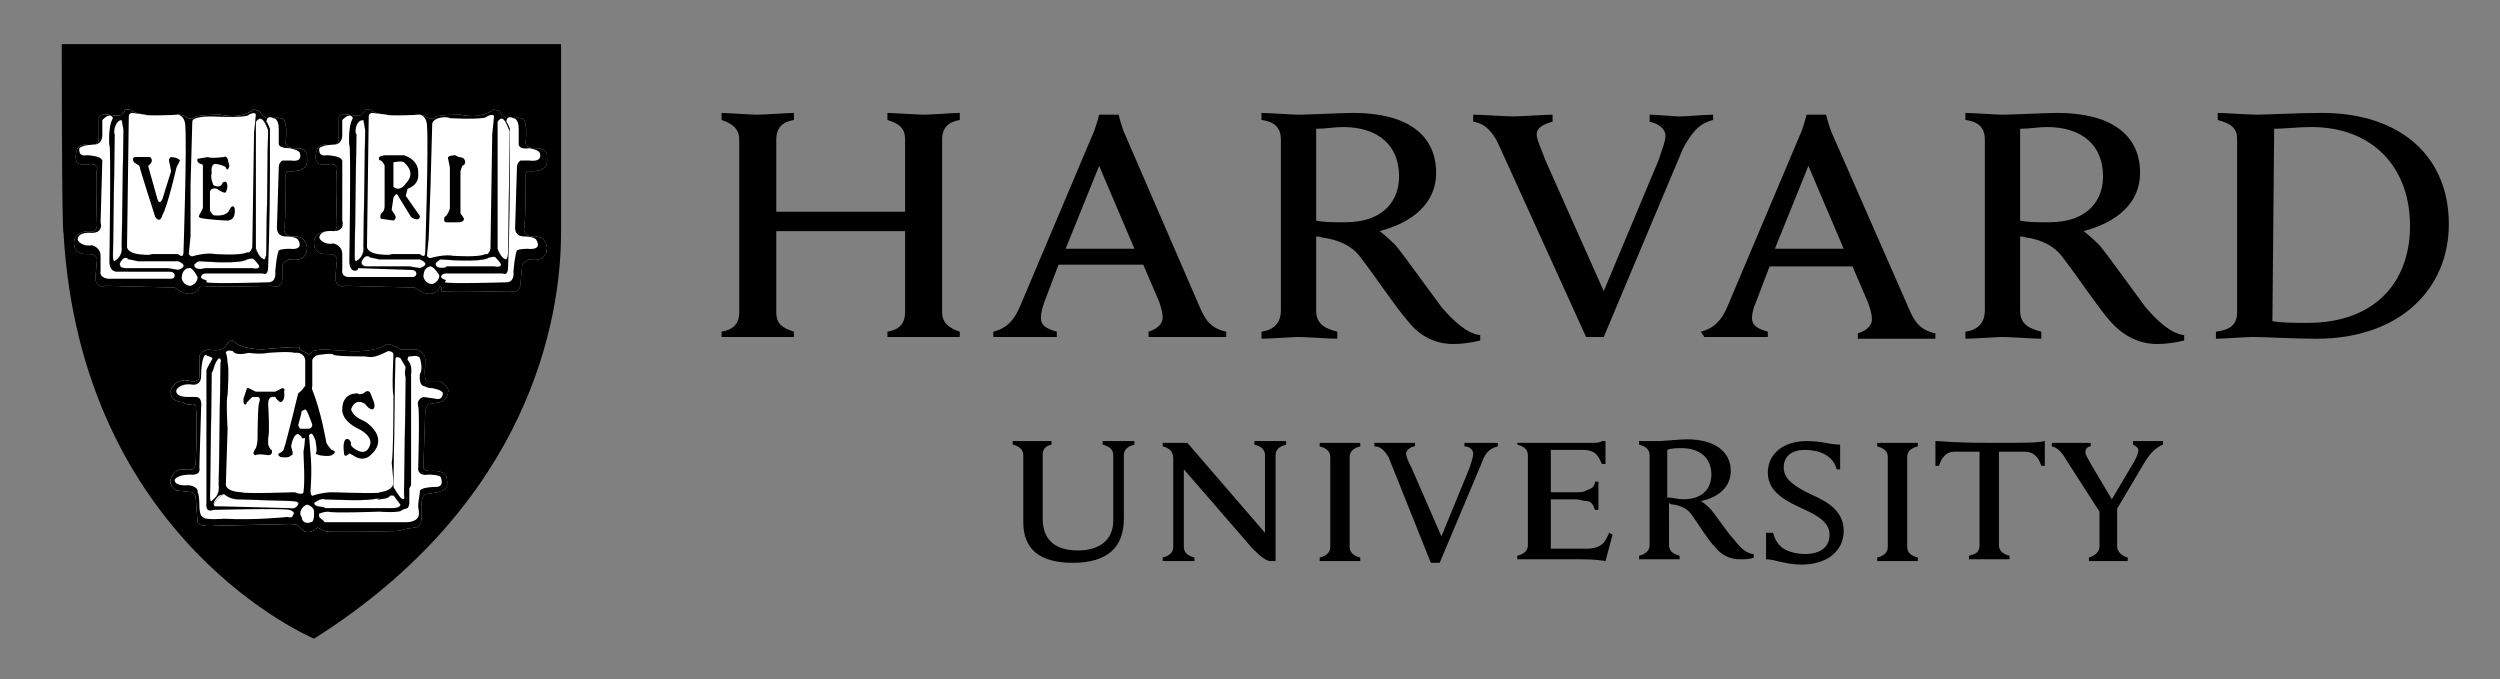 <?xml version="1.0" encoding="utf-8"?>
<!-- Generator: Adobe Illustrator 18.1.1, SVG Export Plug-In . SVG Version: 6.00 Build 0)  -->
<svg version="1.1" id="Ebene_1" xmlns="http://www.w3.org/2000/svg" xmlns:xlink="http://www.w3.org/1999/xlink" x="0px" y="0px"
	 viewBox="0 51.6 141.7 38.5" enable-background="new 0 51.6 141.7 38.5" xml:space="preserve">
<rect x="0" y="51.6" width="141.7" height="38.5" fill="#808080" stroke="none"/>
<path fill="#000" d="M58,77.4c0-0.3-0.2-0.5-0.6-0.6v-0.2h2.2v0.2c-0.4,0.1-0.5,0.3-0.5,0.6V81c0,1.1,0.6,1.8,2,1.8
	c1.1,0,2-0.5,2-1.7v-3.7c0-0.3-0.2-0.5-0.6-0.6v-0.2h1.8v0.2c-0.4,0.1-0.6,0.3-0.6,0.6V81c0,1.6-0.9,2.5-2.9,2.5
	c-1.9,0-2.8-0.8-2.8-2.3C58,81.2,58,77.4,58,77.4z M65.9,83.2c0.4-0.1,0.6-0.3,0.6-0.6v-5c0-0.4-0.2-0.6-0.6-0.7v-0.2h1.4l4.4,5.1
	v-4.4c0-0.3-0.2-0.5-0.6-0.6v-0.2h1.8v0.2c-0.4,0.1-0.6,0.3-0.6,0.6v6H72c-0.2,0-0.5-0.2-1-0.7l-3.9-4.5v4.4c0,0.3,0.2,0.5,0.6,0.6
	v0.2h-1.8C65.9,83.4,65.9,83.2,65.9,83.2z M100.3,81.8h0.2c0.1,0.4,0.3,0.7,0.6,0.9c0.3,0.2,0.8,0.3,1.2,0.3c0.9,0,1.4-0.4,1.4-1.1
	c0-0.7-0.7-1.1-1.6-1.5c-0.6-0.3-1.9-0.8-1.9-2c0-1.1,0.9-1.8,2.2-1.8c0.9,0,1.3,0.2,1.9,0.2v1.4h-0.2c-0.2-0.8-1-1.1-1.8-1.1
	c-0.9,0-1.2,0.5-1.2,1c0,0.7,0.7,1.1,1.5,1.5c0.9,0.4,1.9,0.9,1.9,2.1c0,1.1-0.9,1.9-2.4,1.9c-0.9,0-1.5-0.3-2-0.3v-1.5H100.3z
	 M120,80.3v2.3c0,0.2,0.2,0.5,0.6,0.6v0.2h-2.2v-0.2c0.4-0.1,0.6-0.4,0.6-0.6v-2.2 M119,80.6l-1.8-2.8c-0.3-0.5-0.5-0.8-0.9-0.9
	v-0.2h2.2v0.2c-0.2,0-0.3,0.2-0.3,0.3c0,0.2,0.1,0.3,0.2,0.5c0.1,0.2,1.3,2.2,1.3,2.2l1.3-2.2c0.1-0.2,0.2-0.4,0.2-0.6
	c0-0.1-0.1-0.2-0.3-0.3v-0.2h1.7v0.2c-0.5,0.2-0.8,0.6-1.1,1.1l-1.6,2.7 M86.1,76.7h4.2c0.1,0,0.4,0,0.5-0.1H91v1.3h-0.2
	c-0.2-0.4-0.3-0.8-1.1-0.8h-1.8v2.4h1.4c0.2,0,0.5,0,0.6-0.1c0.3-0.1,0.5-0.2,0.5-0.5h0.2v1.6h-0.2c-0.1-0.3-0.2-0.5-0.5-0.5
	c-0.1,0-0.4-0.1-0.6-0.1h-1.4v2.8h2c0.9,0,1.1-0.4,1.3-0.9l0.2,0.1L91,83.4c-0.6-0.1-1-0.1-1.8-0.1H86v-0.2c0.4-0.1,0.6-0.3,0.6-0.6
	v-5.1c0-0.3-0.2-0.5-0.6-0.6v-0.1L86.1,76.7z M75.4,77.5c0-0.3-0.2-0.5-0.6-0.6v-0.2h2.3v0.2c-0.4,0.1-0.6,0.3-0.6,0.6v5.1
	c0,0.3,0.2,0.5,0.6,0.6v0.2h-2.3v-0.2c0.4-0.1,0.6-0.3,0.6-0.6V77.5z M107,77.5c0-0.3-0.2-0.5-0.6-0.6v-0.2h2.3v0.2
	c-0.4,0.1-0.6,0.3-0.6,0.6v5.1c0,0.3,0.2,0.5,0.6,0.6v0.2h-2.3v-0.2c0.4-0.1,0.6-0.3,0.6-0.6V77.5z M112.8,76.7
	c-2.3,0-2.6-0.1-3.1-0.1V78h0.2c0.2-0.6,0.5-0.8,0.9-0.8h1.4v5.3c0,0.4-0.2,0.5-0.6,0.6v0.2h2.3v-0.2c-0.4-0.1-0.6-0.3-0.6-0.6v-5.3
	h1.4c0.5,0,0.8,0.2,1,0.8h0.2v-1.4C115.4,76.7,115,76.7,112.8,76.7 M94.6,79.8c0.2,0,0.5,0.1,0.8,0.1c1.2,0,1.6-0.7,1.6-1.4
	c0-0.9-0.6-1.5-1.7-1.5c-0.2,0-0.6,0-0.8,0.1v2.7L94.6,79.8z M94.6,82.5c0,0.3,0.2,0.5,0.6,0.6v0.2h-2.3v-0.2
	c0.4-0.1,0.6-0.3,0.6-0.6v-5.1c0-0.3-0.2-0.5-0.6-0.6v-0.2H94c0.3,0,1.2-0.1,1.6-0.1c1.6,0,2.5,0.7,2.5,1.8c0,0.9-0.7,1.5-1.7,1.7
	c0,0,0.2,0.1,0.5,0.4c0.3,0.3,1,1.4,1.4,1.8c0.3,0.4,0.7,0.8,1.1,0.8v0.2c-0.2,0.1-0.5,0.1-0.8,0.1c-0.5,0-1-0.2-1.4-0.7
	c-0.4-0.4-1-1.4-1.3-1.8c-0.2-0.3-0.5-0.5-1-0.6c-0.1,0-0.2,0-0.3-0.1L94.6,82.5L94.6,82.5z M78.7,77.5c-0.2-0.3-0.4-0.6-0.8-0.6
	v-0.2h2.3v0.2c-0.2,0-0.5,0.2-0.5,0.4c0,0.2,0.1,0.4,0.3,0.8l1.7,3.9l1.6-3.9c0.1-0.3,0.2-0.6,0.2-0.8s-0.2-0.4-0.5-0.4v-0.2h1.9
	v0.2c-0.4,0.1-0.7,0.3-0.9,0.9l-2.4,5.7h-0.5C81.1,83.5,78.7,77.5,78.7,77.5z M84.9,59.7c-0.3-0.6-0.7-1.1-1.4-1.2v-0.4
	c0.5,0,1.9,0.1,2.3,0.1c0.3,0,1.8-0.1,2.2-0.1v0.4c-0.4,0.1-0.9,0.3-0.9,0.7c0,0.3,0.2,0.7,0.5,1.5l3.3,7.4l3.1-7.4
	c0.2-0.6,0.4-1.1,0.4-1.4c0-0.4-0.4-0.7-0.9-0.8v-0.4c0.4,0,1.4,0.1,1.7,0.1s1.5-0.1,1.9-0.1v0.3c-0.8,0.2-1.2,0.7-1.7,1.6
	l-4.5,10.7h-1L84.9,59.7L84.9,59.7z M40.9,70.4c0.6-0.1,1-0.4,1-1.1v-9.8c0-0.6-0.4-0.9-1-1.1V58c0.3,0,1.6,0.1,2,0.1S44.7,58,45,58
	v0.4c-0.6,0.1-1,0.4-1,1.1v4.1h7.3v-4.1c0-0.7-0.4-0.9-1-1.1V58c0.3,0,1.7,0.1,2.1,0.1c0.3,0,1.7-0.1,2-0.1v0.4
	c-0.6,0.1-1,0.4-1,1.1v9.8c0,0.6,0.4,0.9,1,1.1v0.3h-4.1v-0.3c0.6-0.1,1-0.4,1-1.1v-4.6H44v4.6c0,0.7,0.4,0.9,1,1.1v0.3h-4.1V70.4z
	 M128.8,69.8c0.5,0.1,1.3,0.1,2,0.1c3.8,0,5.8-2.3,5.8-5.5c0-3.3-2.1-5.6-5.6-5.6c-0.7,0-1.6,0.1-2.1,0.1L128.8,69.8L128.8,69.8z
	 M125.6,70.4c0.8-0.1,1.2-0.4,1.2-1.1v-9.8c0-0.7-0.4-0.9-1.1-1.1V58c0.4,0,1.8,0.1,2.2,0.1c0.6,0,2.3-0.1,3.7-0.1
	c4.5,0,7.2,2.5,7.2,6.3c0,3.7-2.8,6.5-7.5,6.5c-1.3,0-2.9-0.1-3.6-0.1c-0.4,0-1.7,0.1-2.1,0.1V70.4z M74.6,64.1
	c0.4,0.1,1,0.1,1.6,0.1c2.4,0,3.1-1.4,3.1-2.6c0-1.7-1.1-2.8-3.2-2.8c-0.4,0-1,0.1-1.5,0.1V64.1z M74.6,69.2c0,0.7,0.4,1,1.2,1.2
	v0.4c-0.4,0-1.8-0.1-2.2-0.1c-0.3,0-1.7,0.1-2.1,0.1v-0.4c0.7-0.1,1.1-0.5,1.1-1.2v-9.7c0-0.6-0.3-1-1.1-1.1V58
	c0.4,0,1.8,0.1,2.1,0.1c0.6,0,2.4-0.1,3.1-0.1c3,0,4.7,1.2,4.7,3.4c0,1.7-1.3,2.8-3.2,3.3c0,0,0.4,0.3,0.9,0.8
	c0.5,0.6,2,2.7,2.6,3.5c0.6,0.7,1.4,1.5,2.2,1.6v0.3c-0.4,0.1-1,0.2-1.5,0.2c-1,0-1.9-0.4-2.6-1.3c-0.7-0.8-1.9-2.6-2.6-3.5
	c-0.4-0.6-1-1-2-1.2c-0.2,0-0.4-0.1-0.6-0.1C74.6,65,74.6,69.2,74.6,69.2z M114.5,64.1c0.4,0.1,1,0.1,1.6,0.1c2.4,0,3.1-1.4,3.1-2.6
	c0-1.7-1.1-2.8-3.2-2.8c-0.4,0-1,0.1-1.5,0.1V64.1z M114.5,69.2c0,0.7,0.4,1,1.2,1.2v0.4c-0.4,0-1.8-0.1-2.2-0.1
	c-0.3,0-1.7,0.1-2.1,0.1v-0.4c0.7-0.1,1.1-0.5,1.1-1.2v-9.7c0-0.6-0.3-1-1.1-1.1V58c0.4,0,1.8,0.1,2.1,0.1c0.6,0,2.4-0.1,3.1-0.1
	c3,0,4.7,1.2,4.7,3.4c0,1.7-1.3,2.8-3.2,3.3c0,0,0.4,0.3,0.9,0.8c0.5,0.6,2,2.7,2.6,3.5c0.6,0.7,1.4,1.5,2.2,1.6v0.3
	c-0.4,0.1-1,0.2-1.5,0.2c-1,0-1.9-0.4-2.7-1.3c-0.7-0.8-1.9-2.6-2.6-3.5c-0.4-0.6-1-1-1.9-1.2c-0.2,0-0.4-0.1-0.6-0.1
	C114.5,65,114.5,69.2,114.5,69.2z M64.3,65.7l-2-4.7l-1.9,4.7H64.3z M56.3,70.4c0.8-0.2,1.2-0.7,1.5-1.4l4.1-9.7
	c0.2-0.4,0.4-1.2,0.4-1.2h1.1c0,0,0.2,0.8,0.4,1.2L68,69c0.3,0.7,0.6,1.2,1.5,1.4v0.3h-4.4v-0.3c0.6-0.2,0.8-0.5,0.8-0.8
	s-0.1-0.6-0.2-0.9l-0.9-2.1H60l-0.8,2.1C59.1,69,59,69.3,59,69.6c0,0.4,0.2,0.6,0.9,0.8v0.3h-3.6C56.3,70.7,56.3,70.4,56.3,70.4z
	 M104.5,65.7l-2-4.7l-1.9,4.7H104.5z M96.4,70.4c0.8-0.2,1.2-0.7,1.5-1.4l4.1-9.7c0.2-0.4,0.4-1.2,0.4-1.2h1.1c0,0,0.2,0.8,0.4,1.2
	l4.3,9.8c0.3,0.7,0.6,1.2,1.5,1.4v0.3h-4.4v-0.3c0.6-0.2,0.8-0.5,0.8-0.8c0-0.3-0.1-0.6-0.2-0.9l-0.9-2.1h-4.7l-0.8,2.1
	c-0.1,0.2-0.2,0.6-0.2,0.8c0,0.4,0.2,0.6,0.9,0.8v0.3h-3.6L96.4,70.4L96.4,70.4z M3.5,54.1h28.3v10.7c0,4.9-1.8,15.3-14,23
	c0,0-13.2-5.5-14.2-23C3.5,64.8,3.5,54.1,3.5,54.1z"/>
<path fill="#FFFFFF" d="M24.9,67.9c0,0-0.3,0.8-1.4,0l-3.9-0.1c0,0-0.5,0.2-0.6-0.4l0.1-1.1c0,0,0-0.3-0.5-0.3c0,0-0.8,0.1-0.8-0.6
	c0,0-0.1-0.7,0.9-0.7c0,0,0.3,0.2,0.4-0.3c0,0-0.1-3,0-3.2c0,0,0.1-0.3-0.4-0.3c0,0-0.8,0.2-0.8-0.3c0,0-0.1-0.8,0.5-0.8
	c0,0,0.6,0.1,0.7-0.1c0,0,0.1,0.1,0.1-0.5v-0.9c0,0,0.1-0.3,0.5-0.2c0,0,0.7,0.1,0.8,0c0,0,0.2-0.2,0.2-0.3c0,0,0.4,0,0.4,0.1
	c0,0,0.6,0.4,2.6,0.2c0,0,0.3,0,0.4,0.1c0,0,0.4,0.3,0.6,0c0,0,0.3-0.1,1.4-0.1c0,0,1.1,0.3,1.9-0.3l0.3,0.1c0,0,0.3,0.5,0.6,0.4
	c0,0,0.7-0.1,0.8,0.1c0,0,0.2,0.3,0.1,1.2c0,0-0.1,0.4,0.5,0.4c0,0,0.8-0.1,0.7,0.6c0,0,0.2,0.8-1.1,0.7c0,0-0.2,0.2-0.1,0.4
	c0,0,0,2.6-0.1,2.9c0,0,0,0.4,0.5,0.4c0,0,0.7-0.1,0.8,0.6c0,0,0.1,0.9-1,0.7c0,0-0.3,0.1-0.4,0.3l-0.1,1.1c0,0,0,0.6-0.6,0.4
	c-0.1,0-3.6,0.1-3.9,0C25.1,67.8,24.9,67.8,24.9,67.9 M17.5,71.7c0,0,0.2-0.1,0.2-0.2c0,0,0.5-0.1,0.6-0.1l1.5,0.1
	c0,0,1.5,0.1,2.1-0.4c0,0,0.2,0,0.4,0.1c0,0,0.3,0.1,0.4,0.2h0.9c0,0,0.5,0.2,0.5,0.5v0.4c0,0-0.1,0.8,0.1,0.9h0.7
	c0,0,0.6,0.3,0.5,0.6c0,0,0,0.5-0.5,0.6c0,0-0.5,0.1-0.6,0.1c0,0-0.2,0.2-0.2,0.5L24,78c0,0-0.1,0.3,0.4,0.3c0,0,0.7-0.1,0.9,0.3
	c0,0,0.2,0.7-0.2,0.8l-0.3,0.1l-0.6,0.1c0,0-0.3,0-0.3,0.5v0.8c0,0,0,0.6-0.4,0.6l-0.6,0.1c0,0-0.2,0.1-0.5,0.1c0,0-3.9,0.1-4,0
	L18,81.5c0,0-0.5,0.5-0.9,0.1l-0.3-0.3c0,0-0.2,0.1-0.3,0c-0.1,0-4.3,0.1-4.3,0.1s-0.9,0.1-1-0.2c0,0-0.1-1.2-0.1-1.3
	c0,0,0-0.3-0.2-0.4L10,79.4c0,0-0.5-0.3-0.3-0.7c0,0,0.2-0.5,0.6-0.5c0,0,0.7,0.1,0.7-0.1c0,0,0.1-0.1,0.1-0.4c0,0,0.1-2.7,0-2.9
	c0,0,0.1-0.3-0.2-0.3c0,0-0.3,0.1-0.5-0.1c0,0-0.6,0-0.7-0.4c0,0-0.1-0.3,0.1-0.5c0,0,0.3-0.5,1-0.3c0,0,0.4,0.1,0.5-0.2v-1.1
	c0,0-0.1-0.3,0.5-0.5c0,0,0.7,0.2,1-0.2c0,0,0.3-0.5,0.5-0.2c0,0,0.4,0.4,1.6,0.4c0,0,2.1-0.2,2.1-0.1
	C16.8,71.4,17.3,71.5,17.5,71.7z M11.3,67.9c0,0-0.3,0.8-1.4,0L6,67.8c0,0-0.5,0.2-0.6-0.4l0.1-1.1c0,0,0-0.3-0.5-0.3
	c0,0-0.8,0.1-0.8-0.6c0,0-0.1-0.7,0.9-0.7c0,0,0.3,0.2,0.4-0.3c0,0-0.1-3,0-3.2c0,0,0.1-0.3-0.4-0.3c0,0-0.8,0.2-0.8-0.3
	c0,0-0.1-0.8,0.5-0.8c0,0,0.6,0.1,0.7-0.1c0,0,0.1,0.1,0.1-0.5v-0.9c0,0,0.1-0.3,0.5-0.2c0,0,0.7,0.1,0.8,0c0,0,0.2-0.2,0.2-0.3
	c0,0,0.4,0,0.4,0.1c0,0,0.6,0.4,2.6,0.2c0,0,0.3,0,0.4,0.1c0,0,0.4,0.3,0.6,0c0,0,0.3-0.1,1.4-0.1c0,0,1.1,0.3,1.9-0.3l0.3,0.1
	c0,0,0.3,0.5,0.6,0.4c0,0,0.7-0.1,0.8,0.1c0,0,0.2,0.3,0.1,1.2c0,0-0.1,0.4,0.5,0.4c0,0,0.8-0.1,0.7,0.6c0,0,0.2,0.8-1.1,0.7
	c0,0-0.2,0.2-0.1,0.4c0,0,0,2.6-0.1,2.9c0,0,0,0.4,0.5,0.4c0,0,0.7-0.1,0.8,0.6c0,0,0.1,0.9-1,0.7c0,0-0.3,0.1-0.4,0.3v0.8
	c0,0,0,0.6-0.6,0.4c-0.1,0-3.6,0.1-3.9,0C11.5,67.8,11.3,67.8,11.3,67.9"/>
<path fill="#000" d="M24.9,67.9c0,0-0.3,0.8-1.4,0l-3.9-0.1c0,0-0.5,0.2-0.6-0.4l0.1-1.1c0,0,0-0.3-0.5-0.3c0,0-0.8,0.1-0.8-0.6
	c0,0-0.1-0.7,0.9-0.7c0,0,0.3,0.2,0.4-0.3c0,0-0.1-3,0-3.2c0,0,0.1-0.3-0.4-0.3c0,0-0.8,0.2-0.8-0.3c0,0-0.1-0.8,0.5-0.8
	c0,0,0.6,0.1,0.7-0.1c0,0,0.1,0.1,0.1-0.5v-0.9c0,0,0.1-0.3,0.5-0.2c0,0,0.7,0.1,0.8,0c0,0,0.2-0.2,0.2-0.3c0,0,0.4,0,0.4,0.1
	c0,0,0.6,0.4,2.6,0.2c0,0,0.3,0,0.4,0.1c0,0,0.4,0.3,0.6,0c0,0,0.3-0.1,1.4-0.1c0,0,1.1,0.3,1.9-0.3l0.3,0.1c0,0,0.3,0.5,0.6,0.4
	c0,0,0.7-0.1,0.8,0.1c0,0,0.2,0.3,0.1,1.2c0,0-0.1,0.4,0.5,0.4c0,0,0.8-0.1,0.7,0.6c0,0,0.2,0.8-1.1,0.7c0,0-0.2,0.2-0.1,0.4
	c0,0,0,2.6-0.1,2.9c0,0,0,0.4,0.5,0.4c0,0,0.7-0.1,0.8,0.6c0,0,0.1,0.9-1,0.7c0,0-0.3,0.1-0.4,0.3l-0.1,1.1c0,0,0,0.6-0.6,0.4
	c-0.1,0-3.6,0.1-3.9,0C25.1,67.8,24.9,67.8,24.9,67.9"/>
<path fill="none" stroke="#000000" stroke-width="1.000000e-02" d="M24.9,67.9c0,0-0.3,0.8-1.4,0l-3.9-0.1c0,0-0.5,0.2-0.6-0.4
	l0.1-1.1c0,0,0-0.3-0.5-0.3c0,0-0.8,0.1-0.8-0.6c0,0-0.1-0.7,0.9-0.7c0,0,0.3,0.2,0.4-0.3c0,0-0.1-3,0-3.2c0,0,0.1-0.3-0.4-0.3
	c0,0-0.8,0.2-0.8-0.3c0,0-0.1-0.8,0.5-0.8c0,0,0.6,0.1,0.7-0.1c0,0,0.1,0.1,0.1-0.5v-0.9c0,0,0.1-0.3,0.5-0.2c0,0,0.7,0.1,0.8,0
	c0,0,0.2-0.2,0.2-0.3c0,0,0.4,0,0.4,0.1c0,0,0.6,0.4,2.6,0.2c0,0,0.3,0,0.4,0.1c0,0,0.4,0.3,0.6,0c0,0,0.3-0.1,1.4-0.1
	c0,0,1.1,0.3,1.9-0.3l0.3,0.1c0,0,0.3,0.5,0.6,0.4c0,0,0.7-0.1,0.8,0.1c0,0,0.2,0.3,0.1,1.2c0,0-0.1,0.4,0.5,0.4
	c0,0,0.8-0.1,0.7,0.6c0,0,0.2,0.8-1.1,0.7c0,0-0.2,0.2-0.1,0.4c0,0,0,2.6-0.1,2.9c0,0,0,0.4,0.5,0.4c0,0,0.7-0.1,0.8,0.6
	c0,0,0.1,0.9-1,0.7c0,0-0.3,0.1-0.4,0.3l-0.1,1.1c0,0,0,0.6-0.6,0.4c-0.1,0-3.6,0.1-3.9,0C25.1,67.8,24.9,67.8,24.9,67.9z"/>
<path fill="#FFFFFF" d="M20.6,58.4c0,0,0.1,0.5,0.1,0.6c0,0.1-0.1,6.6-0.1,6.6s0.1,0.5-0.4,0.8c0,0-0.1,0.1-0.1-0.3l0.1-6.9
	C20.1,59.2,20.1,58.4,20.6,58.4"/>
<path fill="none" stroke="#000" stroke-width="1.200000e-02" d="M20.6,58.4c0,0,0.1,0.5,0.1,0.6c0,0.1-0.1,6.6-0.1,6.6
	s0.1,0.5-0.4,0.8c0,0-0.1,0.1-0.1-0.3l0.1-6.9C20.1,59.2,20.1,58.4,20.6,58.4z"/>
<path fill="#FFFFFF" d="M19.8,66.4c0,0,0.1-6.5,0-6.6v0.1c0,0-0.1-1.1,0.2-1.6c0,0-0.1-0.4-0.6,0.1v0.9c0,0,0,0.5-0.5,0.5
	c0,0-0.6,0-0.8,0.2c0,0-0.1,0.5,0.4,0.4c0,0,0.8,0,0.9,0.3v3.4c0,0,0.2,0.6-0.5,0.6c0,0-0.8-0.1-0.8,0.4c0,0,0.2,0.4,0.8,0.3
	c0,0,0.5,0.1,0.5,0.6v0.9c0,0-0.1,0.4,0.4,0.4h3.6c0,0,0.2,0,0.2-0.2c0,0,0-0.2-0.3-0.2l-3-0.1C20.3,67,19.8,67.1,19.8,66.4"/>
<path fill="#FFFFFF" d="M20.5,66.4c0,0-0.1,0.3,0.3,0.3h2.4l0.6,0.1c0,0,0.7-0.2,0-0.5h-2.3c0,0-0.4-0.1-0.5-0.1
	C20.9,66.1,20.7,66,20.5,66.4"/>
<path fill="none" stroke="#000" stroke-width="1.200000e-02" d="M20.5,66.4c0,0-0.1,0.3,0.3,0.3h2.4l0.6,0.1c0,0,0.7-0.2,0-0.5
	h-2.3c0,0-0.4-0.1-0.5-0.1C20.9,66.1,20.7,66,20.5,66.4z"/>
<path fill="#FFFFFF" d="M24.4,66.7c0,0-0.4,0-0.4,0.6c0,0,0.1,0.4,0.5,0.4c0,0,0.4-0.1,0.4-0.5C24.9,67.2,24.6,66.7,24.4,66.7
	 M24.7,66.5c0,0,0.2-0.2,0.3-0.2c0,0,2.3,0.2,2.7-0.1c0,0,0.4-0.1,0.4,0c0,0,0.3,0.3,0.3,0.4c0,0,0,0.2-0.4,0.1h-2.7
	C25.4,66.8,24.6,66.9,24.7,66.5"/>
<path fill="none" stroke="#000" stroke-width="1.200000e-02" d="M24.7,66.5c0,0,0.2-0.2,0.3-0.2c0,0,2.3,0.2,2.7-0.1
	c0,0,0.4-0.1,0.4,0c0,0,0.3,0.3,0.3,0.4c0,0,0,0.2-0.4,0.1h-2.7C25.4,66.8,24.6,66.9,24.7,66.5z"/>
<path fill="#FFFFFF" d="M25,67.3c0,0,0-0.2,0.3-0.2h3.2c0,0,0.3,0.2,0.3-0.4c0,0,0.1-2.5,0.1-5.3v-2.5c0,0-0.1-0.3-0.2-0.4
	c0,0,0-0.4,0.4-0.2c0,0,0.3,0,0.3,0.6v0.8c0,0-0.1,0.4,0.6,0.3c0,0,0.6,0.1,0.6,0.3c0,0,0.2,0.5-0.6,0.4h-0.5c0,0-0.2,0.1-0.2,0.4
	l-0.1,3.3c0,0-0.1,0.6,0.5,0.6c0,0,0.6,0,0.7,0.2c0,0,0.4,0.6-0.5,0.5c0,0-0.5,0-0.6,0.1c0,0-0.1,0.1-0.2,1.2c0,0,0.1,0.6-0.4,0.6
	c0,0-3.2,0.1-3.5,0C25.4,67.4,25.1,67.5,25,67.3 M20.9,58.2l-0.1,7.4c0,0,0,0.3,0.6,0.4c0,0,0.7,0.1,0.8,0h1.6c0,0,0.3,0.3,0.3-0.1
	c0,0,0.2-6,0.1-7.2c0,0,0-0.5-0.4-0.6c0,0-1.7,0.1-1.9,0L21.1,58C21.1,58,20.9,58,20.9,58.2"/>
<path fill="#FFFFFF" d="M24.5,58.6c0,0-0.1,3.5-0.1,3.6l-0.1,2.9l-0.1,1c0,0,0.1,0.2,0.3,0.1c0,0,0.7-0.2,1.2-0.1
	c0,0,1.5,0.1,1.8-0.1c0,0,0.2,0.1,0.3-0.3c0,0,0.1-6.4,0.1-6.5c0,0,0.1-0.9,0.1-1c0,0,0-0.2-0.4,0c0,0,0.1,0.2-2.1,0.1
	C25.4,58.2,24.6,58.2,24.5,58.6 M28.2,58.5v7.2c0,0,0.2,0.6,0.5,0.6c0,0,0.1-0.1,0.1-0.4l0.1-6.9C28.8,59,28.6,57.9,28.2,58.5"/>
<path fill="none" stroke="#000" stroke-width="1.200000e-02" d="M28.2,58.5v7.2c0,0,0.2,0.6,0.5,0.6c0,0,0.1-0.1,0.1-0.4l0.1-6.9
	C28.8,59,28.6,57.9,28.2,58.5z"/>
<path fill="#000" d="M25.4,60.6c-0.1-0.2,0.4-0.2,0.4-0.2l0.2,0.1c0.2,0,0.3,0.1,0.3,0.1c0.2,0.3-0.1,0.4-0.1,0.4l-0.1,0.3v2.4
	c0.1,0.1,0.2,0.3,0.2,0.3c0,0.2-0.3,0.2-0.3,0.2h-0.7c-0.2,0-0.1-0.3-0.1-0.3c0.2-0.1,0.3-0.5,0.3-0.5v-2.3
	C25.5,61.1,25.4,60.6,25.4,60.6z M22.3,61v1.2C22.7,62.5,23,62,23,62c0.6-0.6,0-1.1-0.1-1.2s-0.6,0-0.6,0V61z M22.3,62.8l-0.1,0.7
	l0.2,0.3c0.1,0.2-0.1,0.3-0.1,0.3L21.6,64c-0.1-0.1,0-0.3,0-0.3c0.2-0.1,0.2-0.4,0.2-0.4V61c0-0.1-0.2-0.3-0.2-0.3
	c-0.2,0-0.1-0.2-0.1-0.2c0.1-0.1,0.4-0.1,0.4-0.1h1c0.9,0.3,0.8,1,0.8,1c0.1,0.7-0.6,0.9-0.6,0.9L23,62.7l0.7,1
	c0.1,0.1,0.1,0.2,0.1,0.2c-0.1,0.3-0.5,0-0.5,0l-0.8-1.3C22.4,62.6,22.3,62.8,22.3,62.8 M17.5,71.7c0,0,0.2-0.1,0.2-0.2
	c0,0,0.5-0.1,0.6-0.1l1.5,0.1c0,0,1.5,0.1,2.1-0.4c0,0,0.2,0,0.4,0.1c0,0,0.3,0.1,0.4,0.2h0.9c0,0,0.5,0.2,0.5,0.5v0.4
	c0,0-0.1,0.8,0.1,0.9h0.7c0,0,0.6,0.3,0.5,0.6c0,0,0,0.5-0.5,0.6c0,0-0.5,0.1-0.6,0.1c0,0-0.2,0.2-0.2,0.5L24,78
	c0,0-0.1,0.3,0.4,0.3c0,0,0.7-0.1,0.9,0.3c0,0,0.2,0.7-0.2,0.8l-0.3,0.1l-0.6,0.1c0,0-0.3,0-0.3,0.5v0.8c0,0,0,0.6-0.4,0.6l-0.6,0.1
	c0,0-0.2,0.1-0.5,0.1c0,0-3.9,0.1-4,0L18,81.5c0,0-0.5,0.5-0.9,0.1l-0.3-0.3c0,0-0.2,0.1-0.3,0c-0.1,0-4.3,0.1-4.3,0.1
	s-0.9,0.1-1-0.2c0,0-0.1-1.2-0.1-1.3c0,0,0-0.3-0.2-0.4L10,79.4c0,0-0.5-0.3-0.3-0.7c0,0,0.2-0.5,0.6-0.5c0,0,0.7,0.1,0.7-0.1
	c0,0,0.1-0.1,0.1-0.4c0,0,0.1-2.7,0-2.9c0,0,0.1-0.3-0.2-0.3c0,0-0.3,0.1-0.5-0.1c0,0-0.6,0-0.7-0.4c0,0-0.1-0.3,0.1-0.5
	c0,0,0.3-0.5,1-0.3c0,0,0.4,0.1,0.5-0.2v-1.1c0,0-0.1-0.3,0.5-0.5c0,0,0.7,0.2,1-0.2c0,0,0.3-0.5,0.5-0.2c0,0,0.4,0.4,1.6,0.4
	c0,0,2.1-0.2,2.1-0.1C16.8,71.4,17.3,71.5,17.5,71.7z"/>
<path fill="none" stroke="#000000" stroke-width="1.000000e-02" d="M17.5,71.7c0,0,0.2-0.1,0.2-0.2c0,0,0.5-0.1,0.6-0.1l1.5,0.1
	c0,0,1.5,0.1,2.1-0.4c0,0,0.2,0,0.4,0.1c0,0,0.3,0.1,0.4,0.2h0.9c0,0,0.5,0.2,0.5,0.5v0.4c0,0-0.1,0.8,0.1,0.9h0.7
	c0,0,0.6,0.3,0.5,0.6c0,0,0,0.5-0.5,0.6c0,0-0.5,0.1-0.6,0.1c0,0-0.2,0.2-0.2,0.5L24,78c0,0-0.1,0.3,0.4,0.3c0,0,0.7-0.1,0.9,0.3
	c0,0,0.2,0.7-0.2,0.8l-0.3,0.1l-0.6,0.1c0,0-0.3,0-0.3,0.5v0.8c0,0,0,0.6-0.4,0.6l-0.6,0.1c0,0-0.2,0.1-0.5,0.1c0,0-3.9,0.1-4,0
	l-0.5,0.1c0,0-0.5,0.5-0.9,0.1l-0.3-0.3c0,0-0.2,0.1-0.3,0c-0.1,0-4.3,0.1-4.3,0.1s-0.9,0.1-1-0.2c0,0-0.1-1.2-0.1-1.3
	c0,0,0-0.3-0.2-0.4l-0.9-0.1c0,0-0.5-0.3-0.3-0.7c0,0,0.2-0.5,0.6-0.5c0,0,0.7,0.1,0.7-0.1c0,0,0.1-0.1,0.1-0.4c0,0,0.1-2.7,0-2.9
	c0,0,0.1-0.3-0.2-0.3c0,0-0.3,0.1-0.5-0.1c0,0-0.6,0-0.7-0.4c0,0-0.1-0.3,0.1-0.5c0,0,0.3-0.5,1-0.3c0,0,0.4,0.1,0.5-0.2v-1.1
	c0,0-0.1-0.3,0.5-0.5c0,0,0.7,0.2,1-0.2c0,0,0.3-0.5,0.5-0.2c0,0,0.4,0.4,1.6,0.4c0,0,2.1-0.2,2.1-0.1c0,0,0.5,0.1,0.6,0.2
	L17.5,71.7z"/>
<path fill="#FFFFFF" d="M18.1,80.7c0,0,0.3-0.1,0.5-0.1c0.2,0.1,2.9,0,2.9,0s1.2,0.1,1.3-0.1l0.3-0.1c0,0,0.1-0.1,0.1-0.3v-0.8
	l0.1-0.2v-6.3c0,0,0.1-0.5-0.2-0.8c0,0,0-0.2,0.1-0.2h0.1c0,0,0.4-0.1,0.5,0.1c0,0,0.2,0.6,0,0.9c0,0-0.1,0.7,0.3,0.7
	c0,0,0.1,0.1,0.4,0.1c0,0,0.6,0.1,0.6,0.3c0,0,0,0.4-0.4,0.3L24,74.1c0,0-0.4,0.1-0.3,0.5s0,3.6,0,3.6s0,0.4,0.6,0.3
	c0,0,0.7,0,0.7,0.2c0,0,0.2,0.5-0.3,0.5c0,0-1,0-0.9,0.3c0,0-0.1,0.6-0.1,0.8c0,0,0.1,0.5,0,0.6c0,0-0.1,0.3-0.7,0.3h-4.6
	C18.3,81,18,81,18.1,80.7 M17.4,80.2c0,0,0.4,0.1,0.4,0.4c0,0.3,0,0.6-0.2,0.6c-0.2,0.1-0.5,0-0.5-0.3
	C16.9,80.7,17.1,80.3,17.4,80.2"/>
<path fill="#FFFFFF" d="M17.8,80.1c0,0,0.4-0.3,0.6-0.2c0,0,2.1,0.1,2.7,0c0.6-0.1,0.3,0,0.3,0s0.6,0,0.7-0.2c0,0,0.2-0.1,0.3,0.1
	l0.3,0.4c0,0,0,0.2-0.4,0.2h-3.9C18.5,80.3,17.8,80.4,17.8,80.1"/>
<path fill="none" stroke="#000" stroke-width="1.200000e-02" d="M17.8,80.1c0,0,0.4-0.3,0.6-0.2c0,0,2.1,0.1,2.7,0
	c0.6-0.1,0.3,0,0.3,0s0.6,0,0.7-0.2c0,0,0.2-0.1,0.3,0.1l0.3,0.4c0,0,0,0.2-0.4,0.2h-3.9C18.5,80.3,17.8,80.4,17.8,80.1z"/>
<path fill="#FFFFFF" d="M12.4,71.9c0,0,0.2,0,0.1,0.3l-0.1,6.9c0,0,0.1,0.5-0.3,0.8c0,0-0.2,0.3-0.2-0.1l0.1-7.1
	C12.1,72.7,12.1,72.2,12.4,71.9"/>
<path fill="none" stroke="#000" stroke-width="1.200000e-02" d="M12.4,71.9c0,0,0.2,0,0.1,0.3l-0.1,6.9c0,0,0.1,0.5-0.3,0.8
	c0,0-0.2,0.3-0.2-0.1l0.1-7.1C12.1,72.7,12.1,72.2,12.4,71.9z"/>
<path fill="#FFFFFF" d="M12,72c0,0-0.3,0.5-0.3,0.6v7.5c0,0-0.1,0.6,0.4,0.4c0,0,4-0.1,4.3,0c0,0,0.4,0.1,0.2,0.3c0,0,0,0.2-0.3,0.1
	c0,0-1.9,0.2-3.6,0.1c0,0-1.1,0.1-1.2-0.1c0,0-0.2,0-0.2-0.7c0,0,0-0.6-0.1-0.7c0,0,0.1-0.3-0.5-0.4c0,0-0.8,0.1-0.8-0.3
	c0,0,0.1-0.3,0.9-0.3c0,0,0.6,0.1,0.5-0.4l0.1-3.4c0,0,0.1-0.6-0.3-0.6h-0.5c0,0-0.7,0-0.6-0.4c0,0,0.2-0.4,0.9-0.3
	c0,0,0.5,0.1,0.5-0.5c0,0,0-1.2,0.3-1.2C11.6,71.8,12.2,71.8,12,72"/>
<path fill="#FFFFFF" d="M12.7,79.6c0,0,0.3,0.3,0.8,0.3l3.1,0.1c0,0,0.4,0,0.3,0.2c0,0-0.1,0.3-0.5,0.2l-3.8-0.1h-0.4
	c0,0-0.3-0.1,0.2-0.6L12.7,79.6z"/>
<path fill="none" stroke="#000" stroke-width="1.200000e-02" d="M12.7,79.6c0,0,0.3,0.3,0.8,0.3l3.1,0.1c0,0,0.3,0,0.3,0.2
	c0,0-0.1,0.3-0.5,0.2h-4.2c0,0-0.3-0.1,0.2-0.6L12.7,79.6z"/>
<path fill="#FFFFFF" d="M22.3,79.2c0,0,0.3,0.5,0.4,0.6c0,0,0.3,0.3,0.2-0.2L23,73c0,0-0.1-0.2,0-0.6l-0.3-0.5c0,0-0.3-0.2-0.3,0.1
	l-0.1,7C22.3,79,22.3,79.2,22.3,79.2z"/>
<path fill="none" stroke="#000" stroke-width="1.200000e-02" d="M22.3,79.3c0,0,0.3,0.5,0.4,0.6c0,0,0.3,0.3,0.2-0.2L23,73
	c0,0-0.1-0.2,0-0.6l-0.3-0.5c0,0-0.3-0.2-0.3,0.1l-0.1,7C22.3,79,22.3,79.3,22.3,79.3z"/>
<path fill="#FFFFFF" d="M17.3,76.1c0,0,0,0.6-0.1,1.1c0,0.3,0.1,1.6,0,2.3c0,0,0,0.2-0.5,0c0,0-2.9,0.1-3,0c0,0-0.8,0-0.9-0.4
	c0,0,0.1-3.1,0.1-3.2c0,0-0.1-1.7,0-1.9c0,0,0.1-1.6,0-1.8c0,0,0-0.4-0.1-0.6c0,0,0-0.2,0.4-0.1c0,0,0.1,0.3,0.9,0.1
	c0,0,0.6,0.1,1.1,0c0,0,1.2-0.1,1.5,0c0,0,0.5-0.1,0.6,0.4v1.4l0.1,0.5l0.2-0.1l0.1-0.3V72c0,0,0.1-0.3,0.5-0.3c0,0,0.6-0.1,0.7,0
	s1.3,0.1,1.7,0.1c0.4,0,0.4,0.2,1.4-0.3c0,0,0.3,0,0.3,0.2c0,0-0.1,2,0,2.3c0,0,0,3.6-0.1,3.8l0.1,1.1c0,0,0.1,0.5-0.8,0.6
	c0,0,0.5,0.1-2.7,0c0,0-0.5,0-1.1,0.2c0,0-0.1,0-0.1-0.3c0,0,0.1-1.1,0-2.1l-0.1-1.2C17.5,76.1,17.3,76.1,17.3,76.1z"/>
<path fill="#000" d="M15.2,74.5c0,0,0.1,1.7,0,1.9v0.4c0,0,0.1,0.3,0.2,0.3c0,0,0.1,0.3-0.2,0.3c0,0-0.6-0.1-0.7,0
	c0,0-0.3,0,0-0.4c0,0,0.1-0.2,0.1-0.6c0,0,0-1.9,0.1-2c0,0,0.1-0.3-0.1-0.3h-0.3L14,74.4c0,0-0.1,0.3-0.2,0v-0.2l0.2-0.6h0.1
	l0.4,0.2h1.1l0.4-0.2c0,0,0.2,0,0.1,0.2c0,0,0.1,0.5-0.2,0.6c0,0-0.2-0.1-0.3-0.3C15.5,74.1,15.2,74,15.2,74.5 M20.3,73.9
	c0,0-0.9-0.1-0.9,0.9c0,0-0.1,0.6,0.9,1.1c0,0,0.7,0.3,0.7,0.8c0,0-0.1,0.8-0.8,0.4c0,0-0.4-0.2-0.3-0.4c0,0-0.1-0.3-0.3-0.2
	c0,0-0.2,0.1-0.1,0.8c0,0,0,0.3,0.3,0l0.2,0.1c0,0,0.6,0.5,1.1-0.1c0,0,0.6-0.5,0.2-1.2c0,0-0.3-0.5-0.8-0.7c0,0-0.5-0.2-0.6-0.6
	c0,0,0.2-0.7,0.8-0.3c0,0,0.2,0.3,0.4,0.3c0,0,0.2,0,0.1-0.4L21,73.9c0,0-0.1-0.3-0.4,0C20.6,73.9,20.3,74,20.3,73.9 M17.1,74.9
	c0,0.1-0.2,0.8-0.2,0.8l0.1,0.2h0.5c0.1,0,0.2-0.1,0.2-0.2s-0.3-0.8-0.3-0.8l-0.1-0.1L17.1,74.9z M17.5,73.4
	c0.2,0.1,0.2,0.3,0.2,0.3c0.5,1.2,0.8,3,0.8,3c0.1,0.2,0.3,0.4,0.3,0.4c0.4,0.1,0,0.3,0,0.3c-0.2,0.1-0.7,0-0.7,0
	c-0.3-0.1-0.2-0.1-0.2-0.1c0.1-0.1,0-0.6,0-0.6c0-0.2-0.2-0.5-0.2-0.5c-0.1-0.1-0.3,0.2-0.3,0.2s-0.3,0.1-0.3,0
	c0-0.1-0.2-0.2-0.2-0.2c-0.3,0-0.4,0.7-0.4,0.7c0.2,0.6,0,0.5,0,0.5c-0.1,0.2-0.6,0.1-0.6,0.1c-0.2-0.1-0.1-0.2-0.1-0.2
	c0.3-0.1,0.3-0.3,0.3-0.3c0.1-0.2,0.8-3.1,0.8-3.1C17.3,73.6,17.3,73.3,17.5,73.4 M11.3,67.9c0,0-0.3,0.8-1.4,0L6,67.8
	c0,0-0.5,0.2-0.6-0.4l0.1-1.1c0,0,0-0.3-0.5-0.3c0,0-0.8,0.1-0.8-0.6c0,0-0.1-0.7,0.9-0.7c0,0,0.3,0.2,0.4-0.3c0,0-0.1-3,0-3.2
	c0,0,0.1-0.3-0.4-0.3c0,0-0.8,0.2-0.8-0.3c0,0-0.1-0.8,0.5-0.8c0,0,0.6,0.1,0.7-0.1c0,0,0.1,0.1,0.1-0.5v-0.9c0,0,0.1-0.3,0.5-0.2
	c0,0,0.7,0.1,0.8,0c0,0,0.2-0.2,0.2-0.3c0,0,0.4,0,0.4,0.1c0,0,0.6,0.4,2.6,0.2c0,0,0.3,0,0.4,0.1c0,0,0.4,0.3,0.6,0
	c0,0,0.3-0.1,1.4-0.1c0,0,1.1,0.3,1.9-0.3l0.3,0.1c0,0,0.3,0.5,0.6,0.4c0,0,0.7-0.1,0.8,0.1c0,0,0.2,0.3,0.1,1.2
	c0,0-0.1,0.4,0.5,0.4c0,0,0.8-0.1,0.7,0.6c0,0,0.2,0.8-1.1,0.7c0,0-0.2,0.2-0.1,0.4c0,0,0,2.6-0.1,2.9c0,0,0,0.4,0.5,0.4
	c0,0,0.7-0.1,0.8,0.6c0,0,0.1,0.9-1,0.7c0,0-0.3,0.1-0.4,0.3v0.8c0,0,0,0.6-0.6,0.4c-0.1,0-3.6,0.1-3.9,0
	C11.5,67.8,11.3,67.8,11.3,67.9"/>
<path fill="none" stroke="#000000" stroke-width="1.000000e-02" d="M11.3,67.9c0,0-0.3,0.8-1.4,0L6,67.8c0,0-0.5,0.2-0.6-0.4
	l0.1-1.1c0,0,0-0.3-0.5-0.3c0,0-0.8,0.1-0.8-0.6c0,0-0.1-0.7,0.9-0.7c0,0,0.3,0.2,0.4-0.3c0,0-0.1-3,0-3.2c0,0,0.1-0.3-0.4-0.3
	c0,0-0.8,0.2-0.8-0.4c0,0-0.1-0.8,0.5-0.8c0,0,0.6,0.1,0.7-0.1c0,0,0.1,0.1,0.1-0.5v-0.9c0,0,0.1-0.3,0.5-0.2c0,0,0.7,0.1,0.8,0
	c0,0,0.2-0.2,0.2-0.3c0,0,0.4,0,0.4,0.1c0,0,0.6,0.4,2.6,0.2c0,0,0.3,0,0.4,0.1c0,0,0.4,0.3,0.6,0c0,0,0.3-0.1,1.4-0.1
	c0,0,1.1,0.3,1.9-0.3l0.3,0.1c0,0,0.3,0.5,0.6,0.4c0,0,0.7-0.1,0.8,0.1c0,0,0.2,0.3,0.1,1.2c0,0-0.1,0.4,0.5,0.4
	c0,0,0.8-0.1,0.7,0.6c0,0,0.2,0.8-1.1,0.7c0,0-0.2,0.2-0.1,0.4c0,0,0,2.6-0.1,2.9c0,0,0,0.4,0.5,0.4c0,0,0.7-0.1,0.8,0.6
	c0,0,0.1,0.9-1,0.7c0,0-0.3,0.1-0.4,0.3v0.9c0,0,0,0.6-0.6,0.4c-0.1,0-3.6,0.1-3.9,0C11.5,67.8,11.3,67.8,11.3,67.9z"/>
<path fill="#FFFFFF" d="M6.9,58.4c0,0,0.1,0.5,0.1,0.6c0,0.1-0.1,6.6-0.1,6.6s0.1,0.5-0.4,0.8c0,0-0.1,0.1-0.1-0.3l0.1-6.9
	C6.4,59.2,6.5,58.4,6.9,58.4"/>
<path fill="none" stroke="#000" stroke-width="1.200000e-02" d="M6.9,58.4c0,0,0.1,0.5,0.1,0.6c0,0.1-0.1,6.6-0.1,6.6
	s0.1,0.5-0.4,0.8c0,0-0.1,0.1-0.1-0.3l0.1-6.9C6.4,59.2,6.5,58.4,6.9,58.4z"/>
<path fill="#FFFFFF" d="M6.2,66.4c0,0,0.1-6.5,0-6.6v0.1c0,0-0.1-1.1,0.2-1.6c0,0-0.1-0.4-0.6,0.1v0.9c0,0,0,0.5-0.5,0.5
	c0,0-0.6,0-0.8,0.2c0,0-0.1,0.5,0.4,0.4c0,0,0.8,0,0.9,0.3l-0.1,3.5c0,0,0.2,0.6-0.5,0.6c0,0-0.8-0.1-0.8,0.4c0,0,0.2,0.4,0.8,0.3
	c0,0,0.5,0.1,0.5,0.6V67c0,0-0.1,0.3,0.4,0.4h3.6c0,0,0.2,0,0.2-0.2c0,0,0-0.2-0.3-0.2H6.7C6.7,67,6.2,67.1,6.2,66.4"/>
<path fill="#FFFFFF" d="M6.8,66.5c0,0-0.1,0.3,0.3,0.3h2.4l0.6,0.1c0,0,0.7-0.2,0-0.5H7.8c0,0-0.4-0.1-0.5-0.1
	C7.2,66.2,7,66.1,6.8,66.5"/>
<path fill="none" stroke="#000" stroke-width="1.200000e-02" d="M6.8,66.5c0,0-0.1,0.3,0.3,0.3h2.4l0.6,0.1c0,0,0.7-0.2,0-0.5
	H7.8c0,0-0.4-0.1-0.5-0.1C7.2,66.2,7,66.1,6.8,66.5z"/>
<path fill="#FFFFFF" d="M10.7,66.8c0,0-0.4,0-0.4,0.6c0,0,0.1,0.4,0.5,0.4c0,0,0.4-0.1,0.4-0.5C11.2,67.3,10.9,66.7,10.7,66.8
	 M11,66.6c0,0,0.2-0.2,0.3-0.2c0,0,2.3,0.2,2.7-0.1c0,0,0.3-0.1,0.4,0c0,0,0.3,0.3,0.3,0.4c0,0,0,0.2-0.4,0.1h-2.7
	C11.7,66.8,11,67,11,66.6"/>
<path fill="none" stroke="#000" stroke-width="1.200000e-02" d="M11,66.6c0,0,0.2-0.2,0.3-0.2c0,0,2.3,0.2,2.7-0.1
	c0,0,0.4-0.1,0.4,0c0,0,0.3,0.3,0.3,0.4c0,0,0,0.2-0.4,0.1h-2.7C11.7,66.8,11,67,11,66.6z"/>
<path fill="#FFFFFF" d="M11.4,67.3c0,0,0-0.2,0.3-0.2h3.2c0,0,0.3,0.2,0.3-0.4c0,0,0.1-2.5,0.1-5.3v-2.5c0,0-0.1-0.3-0.2-0.4
	c0,0,0-0.4,0.4-0.2c0,0,0.3,0,0.3,0.6v0.8c0,0-0.1,0.3,0.6,0.3c0,0,0.6,0.1,0.6,0.3c0,0,0.2,0.5-0.5,0.4H16c0,0-0.2,0.1-0.2,0.4
	l-0.1,3.3c0,0-0.1,0.6,0.5,0.6c0,0,0.6,0,0.7,0.2c0,0,0.4,0.6-0.5,0.5c0,0-0.5,0-0.6,0.1c0,0-0.1,0.1-0.2,1.2c0,0,0.1,0.6-0.4,0.6
	c0,0-3.2,0.1-3.5,0C11.8,67.4,11.4,67.5,11.4,67.3 M7.3,58.2l-0.1,7.4c0,0,0,0.3,0.6,0.4c0,0,0.7,0.1,0.8,0h1.5c0,0,0.3,0.3,0.3-0.1
	c0,0,0.2-6,0.1-7.2c0,0,0-0.5-0.4-0.6c0,0-1.7,0.1-1.9,0L7.5,58C7.5,58,7.3,58,7.3,58.2"/>
<path fill="#FFFFFF" d="M14.5,58.5v7.2c0,0,0.2,0.6,0.5,0.6c0,0,0.1-0.1,0.1-0.4l0.1-6.9C15.2,59,14.9,57.9,14.5,58.5"/>
<path fill="none" stroke="#000" stroke-width="1.200000e-02" d="M14.5,58.5v7.2c0,0,0.2,0.6,0.5,0.6c0,0,0.1-0.1,0.1-0.4l0.1-6.9
	C15.2,59,14.9,57.9,14.5,58.5"/>
<path fill="none" stroke="#000" stroke-width="1.200000e-02" d="M14.5,58.5v7.2c0,0,0.2,0.6,0.5,0.6c0,0,0.1-0.1,0.1-0.4l0.1-6.9
	C15.2,59,14.9,57.9,14.5,58.5z"/>
<path fill="#FFFFFF" d="M10.9,58.5c0,0-0.1,3.5-0.1,3.6V65l-0.1,1c0,0,0.1,0.2,0.3,0.1c0,0,0.7-0.2,1.2-0.1c0,0,1.5,0.1,1.8-0.1
	c0,0,0.2,0.1,0.3-0.3c0,0,0.1-6.4,0.1-6.5c0,0,0.1-0.9,0.1-1c0,0,0-0.2-0.4,0c0,0,0.1,0.2-2.1,0.1C11.8,58.2,10.9,58.2,10.9,58.5"/>
<path fill="#000" d="M10.2,60.7L10,61.1c0,0-0.5,2.2-0.8,2.7c0,0-0.1,0.5-0.4,0.1c0,0-0.9-2.8-0.9-2.9l-0.3-0.2
	c0,0-0.2-0.3,0.1-0.3h0.8c0,0,0.3,0.2-0.1,0.5c0,0,0.1,0.4,0.5,1.8c0,0,0.1,0.5,0.3,0.1l0.5-1.6l-0.1-0.5c0,0-0.1-0.2,0.1-0.3
	C9.6,60.5,10.1,60.5,10.2,60.7 M11.5,61v2.4l-0.1,0.2c0,0-0.2,0.3-0.1,0.3c0,0-0.2,0.1,1.5,0.2c0,0,0.6,0.1,0.5-0.7
	c0,0-0.1-0.3-0.3,0.1c0,0-0.1,0.4-0.9,0.3c0,0-0.2-0.2-0.2-0.3v-1c0,0,0-0.3,0.4-0.2c0,0,0.4,0.3,0.5,0.2c0,0,0.2-0.4,0-0.6
	c0,0-0.2,0-0.2,0.1c0,0-0.1,0.3-0.5,0.1c0,0-0.2-0.4-0.1-0.7c0,0-0.1-0.6,0.3-0.5c0,0,0.5,0.1,0.5,0.2c0,0,0.1,0.3,0.2-0.1l-0.1-0.4
	c0,0-0.1-0.2-0.2-0.1c0,0-0.8,0.1-0.9,0l-0.6,0.1c0,0-0.1,0.2,0.2,0.3C11.4,60.9,11.5,60.9,11.5,61"/>
</svg>
